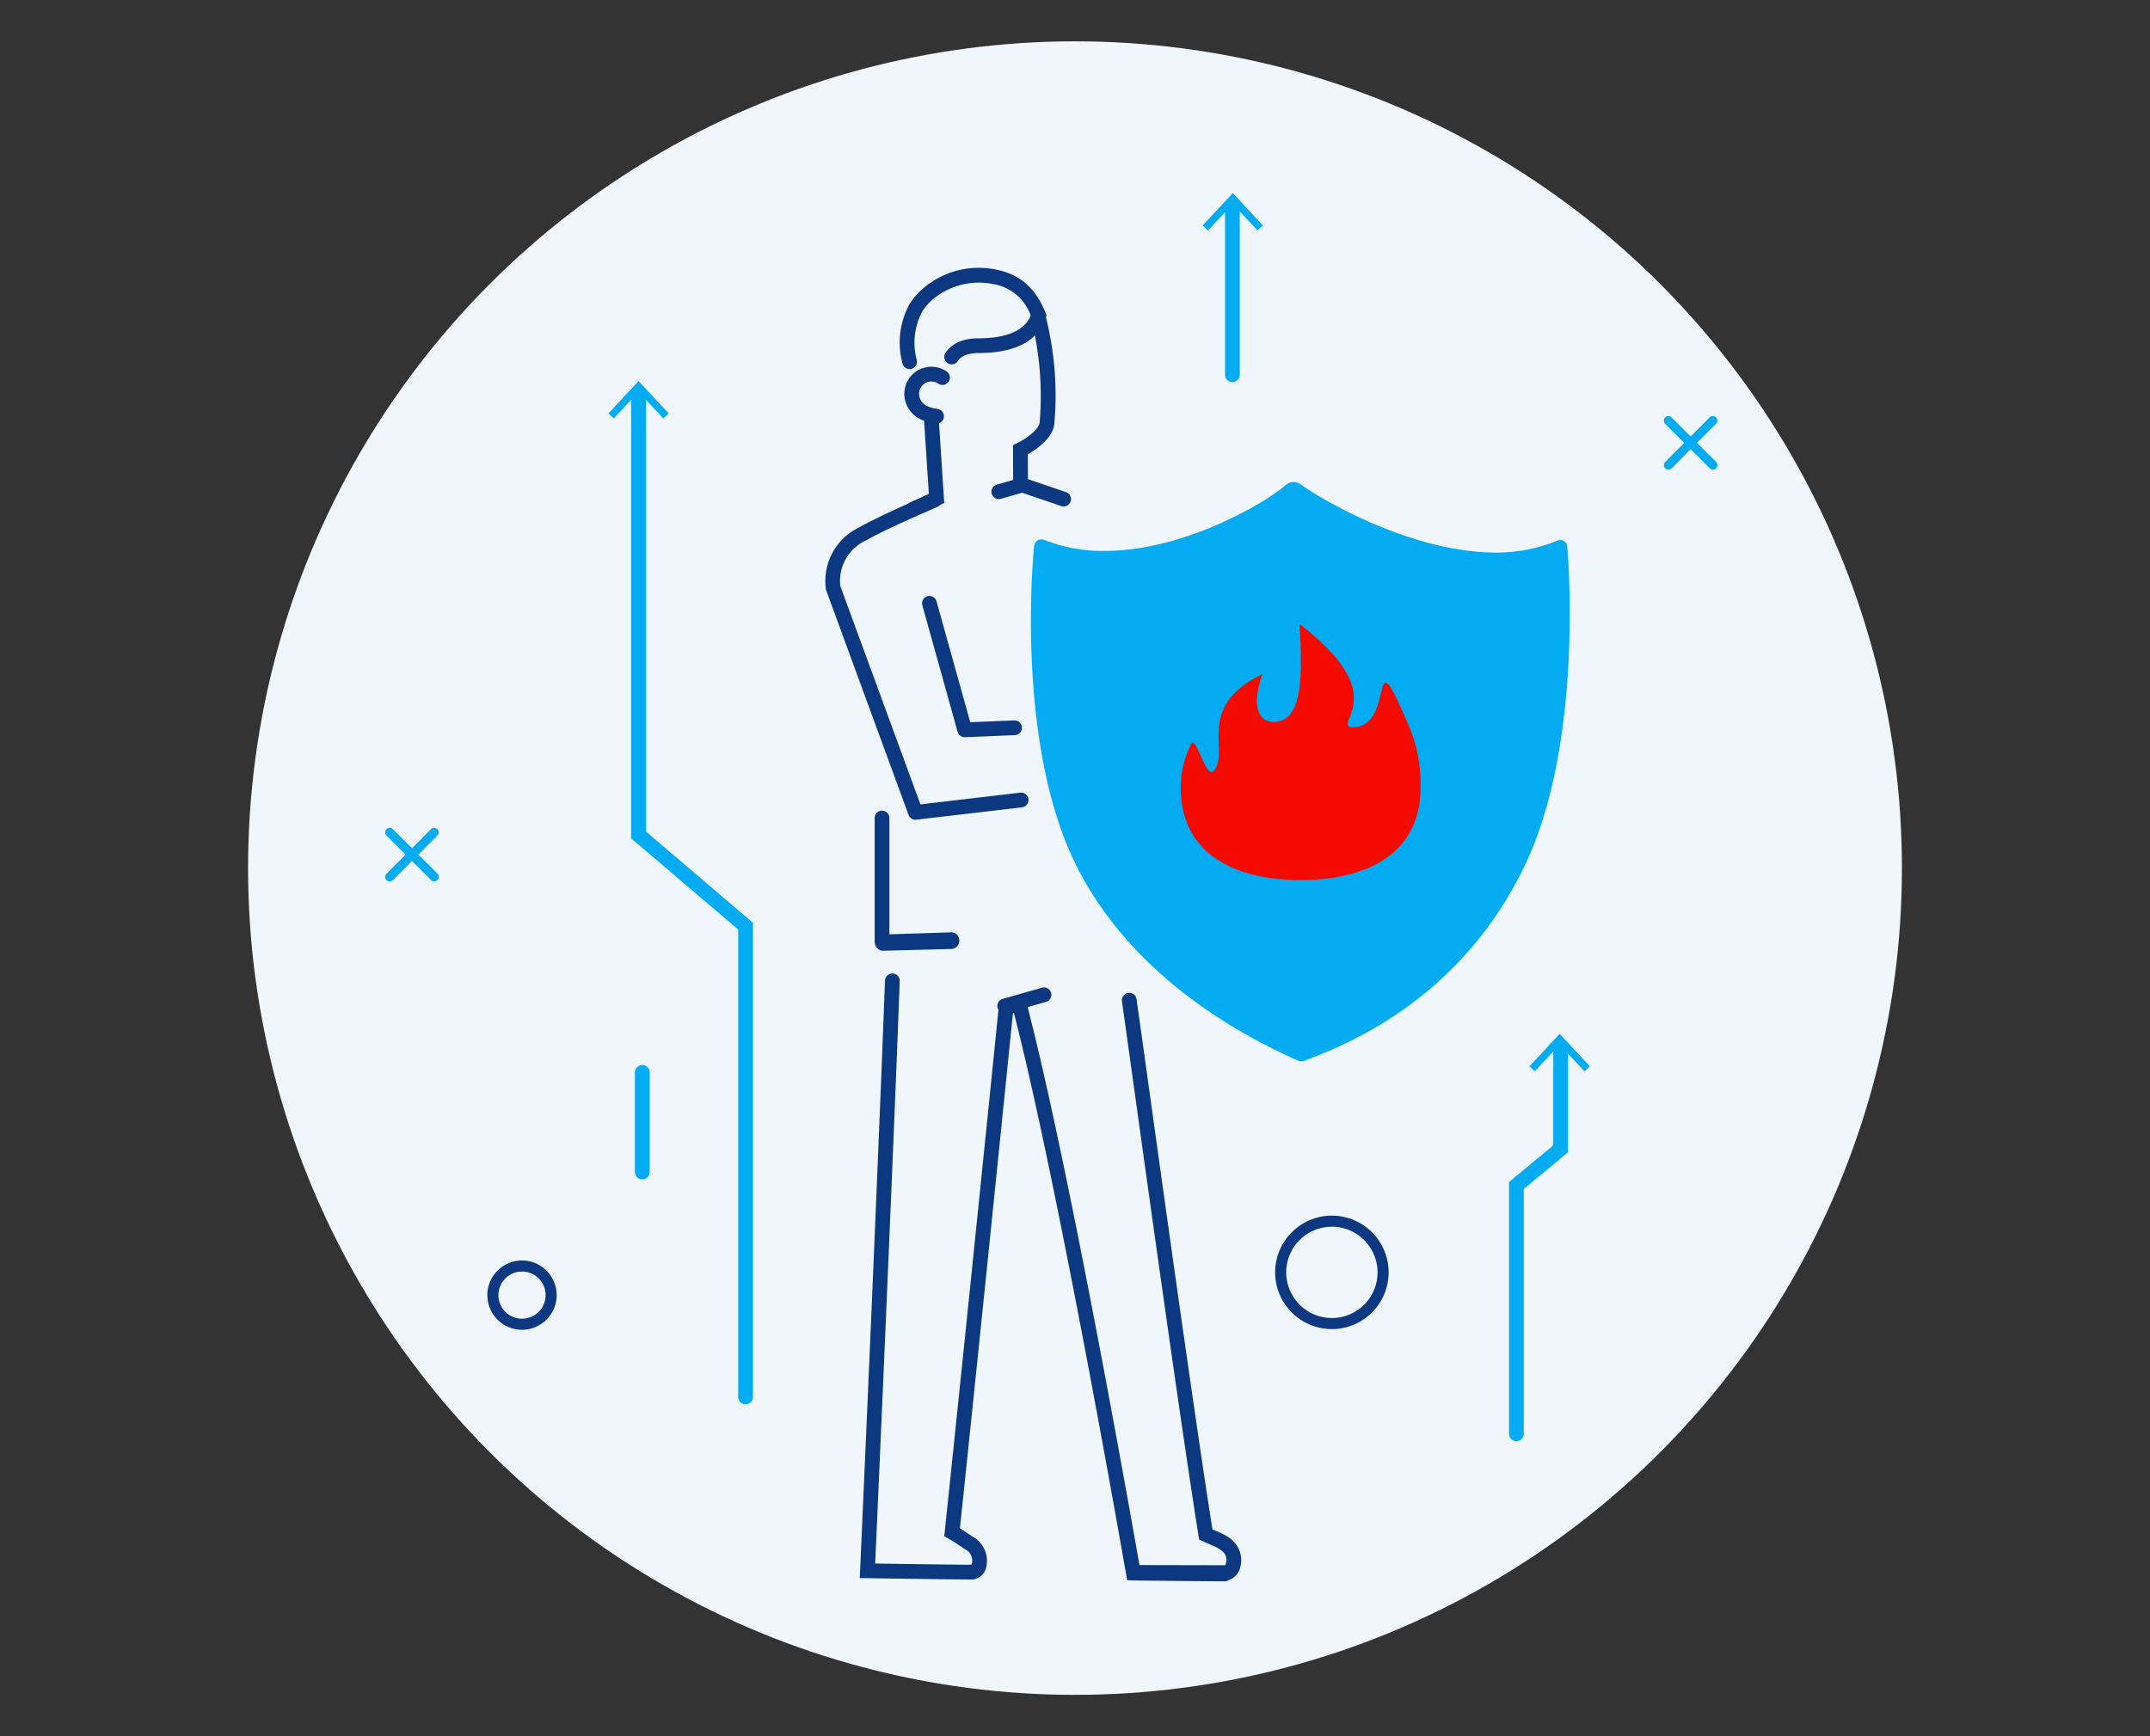<svg xmlns="http://www.w3.org/2000/svg" width="260" height="210" viewBox="0 0 260 210">
  <rect x="0" y="0" width="260" height="210" fill="#333333" stroke="none"/>
  <g id="グループ_7831" data-name="グループ 7831" transform="translate(-510 -5175)">
    <circle id="楕円形_82" data-name="楕円形 82" cx="100" cy="100" r="100" transform="translate(540 5180)" fill="#f0f7fc"/>
    <g id="グループ_3551" data-name="グループ 3551" transform="translate(378.77 5061.474)">
      <path id="パス_6605" data-name="パス 6605" d="M366.429,276.721a.9.9,0,0,1-.367-.078c-12.648-5.626-21.927-13.786-26.833-23.6-7.425-14.85-5.207-37.679-5.108-38.644a.9.9,0,0,1,1.236-.744,19.211,19.211,0,0,0,7.265,1.329c10.026,0,20.061-6.247,21.859-7.925a1.667,1.667,0,0,1,1.1-.422,1.758,1.758,0,0,1,.966.434c3.2,2.228,13.639,8.113,23.463,8.113h0a19.424,19.424,0,0,0,7.343-1.429.9.9,0,0,1,.808.015.857.857,0,0,1,.429.664c.087.959,2.037,23.65-5.134,38.608-7.922,16.521-22.06,21.867-26.708,23.626A.882.882,0,0,1,366.429,276.721Z" transform="translate(-77.835 -34.82)" fill="#03abf2"/>
      <path id="パス_6606" data-name="パス 6606" d="M294.968,248.785a.893.893,0,0,1-.837-.585l-9.954-27.145a.882.882,0,0,1-.035-.12,7.176,7.176,0,0,1,3.944-7.478c2.291-1.281,5.491-2.691,7.827-3.722l1.013-.448a.892.892,0,0,1,.725,1.631l-1.018.449c-2.3,1.016-5.459,2.407-7.676,3.646a5.37,5.37,0,0,0-3.078,5.5l9.686,26.413,12.074-1.421a.892.892,0,0,1,.209,1.772l-12.774,1.5A.83.83,0,0,1,294.968,248.785Z" transform="translate(-53.028 -36.105)" fill="#0b3880"/>
      <path id="パス_6607" data-name="パス 6607" d="M335.553,209.017a.893.893,0,0,1-.288-.048l-5.2-1.772a.892.892,0,1,1,.576-1.689l5.2,1.772a.892.892,0,0,1-.288,1.737Z" transform="translate(-75.702 -34.232)" fill="#0b3880"/>
      <path id="パス_6608" data-name="パス 6608" d="M336.69,398.876c-2.285,0-11.206-.1-11.206-.1l-.749-.039-.129-.756c-.082-.473-8.148-46.822-13.563-67.864-.037.011-.075.016-.114.027-.489,4.827-3.818,37.641-6.414,62.323.436.264.8.511,1.14.738.25.168.487.327.731.478a3.328,3.328,0,0,1,1.322,3.42,1.878,1.878,0,0,1-1.653,1.554l-.086,0c-2.421,0-12.546-.157-12.648-.159l-.918-.014.041-.918c.022-.473,2.134-47.586,3.01-71.349a.892.892,0,0,1,1.783.066c-.809,21.927-2.669,63.724-2.97,70.444,2.529.039,9.539.142,11.622.145a.812.812,0,0,0,.106-.567,1.478,1.478,0,0,0-.55-1.11c-.261-.162-.516-.334-.785-.514-.453-.305-.922-.62-1.53-.962l-.511-.288.062-.582c2.8-26.619,6.5-63.127,6.534-63.492l.061-.6.574-.169c.413-.122,1.405-.409,1.7-.452l.788-.115.2.771c5.06,19.269,12.612,61.978,13.689,68.121,2.154.005,8.345.019,10.348.02a.988.988,0,0,0,.171-.58,1.424,1.424,0,0,0-.595-1.2,4.112,4.112,0,0,0-1.114-.615c-.282-.121-.648-.279-1.17-.522l-.43-.2-.074-.47c-2.178-13.829-5.717-39.26-7.832-54.455-.619-4.448-1.117-8.026-1.424-10.189a.892.892,0,0,1,1.766-.251c.307,2.165.805,5.744,1.425,10.193,2.09,15.017,5.572,40.038,7.753,53.953.283.127.506.223.692.3a5.819,5.819,0,0,1,1.479.825,3.214,3.214,0,0,1,1.227,3.3,2.167,2.167,0,0,1-1.54,1.747l-.159.092C336.736,398.876,336.713,398.876,336.69,398.876Z" transform="translate(-57.202 -94.085)" fill="#0b3880"/>
      <path id="パス_6609" data-name="パス 6609" d="M325.1,187.9a.892.892,0,0,1-.244-1.75l1.979-.565-.022-4.211.51-.244c1.073-.516,2.624-1.634,2.713-2.5a37.834,37.834,0,0,0-1.034-12.541.892.892,0,1,1,1.715-.489,38.936,38.936,0,0,1,1.094,13.212c-.179,1.753-2.212,3.1-3.207,3.662l.023,4.457-3.28.938A.918.918,0,0,1,325.1,187.9Z" transform="translate(-73.081 -14.01)" fill="#0b3880"/>
      <path id="パス_6610" data-name="パス 6610" d="M303.253,167.178a.893.893,0,0,1-.845-.606,9.771,9.771,0,0,1,.531-6.661c1.143-2.563,5.353-5.851,10.758-4.769,2.9.579,4.748,2.186,5.994,5.21l.126.307-.105.315c-.945,2.83-3.693,4.265-8.171,4.265-1.862,0-2.39.855-2.412.891a.88.88,0,0,1-1.194.379.9.9,0,0,1-.384-1.212c.1-.188,1.023-1.842,3.99-1.842,3.44,0,5.578-.922,6.364-2.743a5.837,5.837,0,0,0-4.558-3.821c-4.257-.851-7.834,1.629-8.778,3.746A8,8,0,0,0,304.1,166a.9.9,0,0,1-.845,1.179Z" transform="translate(-62.023 -9.009)" fill="#0b3880"/>
      <path id="パス_6611" data-name="パス 6611" d="M326.521,331.847a.892.892,0,0,1-.243-1.75l4.761-1.352a.892.892,0,0,1,.487,1.716l-4.761,1.353A.939.939,0,0,1,326.521,331.847Z" transform="translate(-73.788 -95.756)" fill="#0b3880"/>
      <path id="パス_6612" data-name="パス 6612" d="M304.35,202.321a.892.892,0,0,1-.374-1.7l2.3-1.06-.586-9.032a.892.892,0,0,1,1.78-.116l.666,10.255-3.415,1.574A.891.891,0,0,1,304.35,202.321Z" transform="translate(-62.72 -26.304)" fill="#0b3880"/>
      <path id="パス_6613" data-name="パス 6613" d="M307.061,185.7a.847.847,0,0,1-.112-.007c-1.9-.238-3.113-1.091-3.609-2.536a3.272,3.272,0,0,1,4.945-3.762.892.892,0,1,1-1.009,1.472,1.488,1.488,0,0,0-2.249,1.71c.166.483.568,1.147,2.144,1.345a.892.892,0,0,1-.11,1.777Z" transform="translate(-62.573 -20.937)" fill="#0b3880"/>
      <path id="パス_6614" data-name="パス 6614" d="M296.894,302.969a1.009,1.009,0,0,1-.628-.357,1.134,1.134,0,0,1-.264-.732V286.913a.891.891,0,1,1,1.783,0v14.068l7.555-.241h.008a.972.972,0,0,1,.892.972,1.026,1.026,0,0,1-.884,1.042l-8.453.216Z" transform="translate(-58.999 -74.446)" fill="#0b3880"/>
      <path id="パス_6615" data-name="パス 6615" d="M312.609,251.281a.891.891,0,0,1-.859-.653l-4.259-15.28a.892.892,0,1,1,1.718-.479l4.068,14.6,5.305-.22a.892.892,0,1,1,.074,1.782l-6.011.25Z" transform="translate(-64.717 -48.587)" fill="#0b3880"/>
      <path id="パス_6616" data-name="パス 6616" d="M178.369,296.65a.546.546,0,0,1-.387-.932l5.378-5.393a.546.546,0,0,1,.774.771l-5.378,5.393A.544.544,0,0,1,178.369,296.65Z" transform="translate(-0.007 -76.514)" fill="#03abf2"/>
      <path id="パス_6617" data-name="パス 6617" d="M183.748,296.651a.547.547,0,0,1-.386-.159l-5.392-5.379a.546.546,0,1,1,.771-.774l5.393,5.379a.546.546,0,0,1-.386.933Z" transform="translate(0 -76.522)" fill="#03abf2"/>
      <path id="パス_6618" data-name="パス 6618" d="M487.109,197.213a.546.546,0,0,1-.387-.932l5.378-5.393a.546.546,0,1,1,.774.772l-5.378,5.393A.546.546,0,0,1,487.109,197.213Z" transform="translate(-154.122 -26.879)" fill="#03abf2"/>
      <path id="パス_6619" data-name="パス 6619" d="M492.488,197.213a.547.547,0,0,1-.386-.159l-5.392-5.379a.546.546,0,0,1,.771-.774l5.392,5.379a.546.546,0,0,1-.386.933Z" transform="translate(-154.115 -26.886)" fill="#03abf2"/>
      <path id="パス_6620" data-name="パス 6620" d="M251.053,306.708a.893.893,0,0,1-.892-.892V249.286l-12.934-11.021V184.5a.892.892,0,1,1,1.784,0v52.939l12.934,11.021v57.353A.893.893,0,0,1,251.053,306.708Z" transform="translate(-29.66 -23.326)" fill="#03abf2"/>
      <path id="パス_6621" data-name="パス 6621" d="M231.711,186.186l.654.608,2.994-3.222,2.995,3.222.653-.608-3.648-3.923Z" transform="translate(-26.907 -22.653)" fill="#03abf2"/>
      <path id="パス_6622" data-name="パス 6622" d="M450.065,389.85a.893.893,0,0,1-.892-.892V358.506l5.352-4.435V342.128a.892.892,0,0,1,1.784,0v12.783l-5.353,4.435v29.613A.892.892,0,0,1,450.065,389.85Z" transform="translate(-135.458 -102.008)" fill="#03abf2"/>
      <path id="パス_6623" data-name="パス 6623" d="M454.114,343.854l.653.608,2.994-3.222,3,3.222.653-.608-3.649-3.923Z" transform="translate(-137.924 -101.357)" fill="#03abf2"/>
      <path id="パス_6624" data-name="パス 6624" d="M381.494,160.36a.893.893,0,0,1-.892-.892V139.021a.892.892,0,1,1,1.784,0v20.447A.892.892,0,0,1,381.494,160.36Z" transform="translate(-101.229 -0.623)" fill="#03abf2"/>
      <path id="パス_6625" data-name="パス 6625" d="M375.187,140.8l.653.609,2.994-3.222,3,3.222.653-.609-3.649-3.923Z" transform="translate(-98.526 0)" fill="#03abf2"/>
      <path id="パス_6626" data-name="パス 6626" d="M206.677,403.048a4.192,4.192,0,1,1,4.191-4.191A4.2,4.2,0,0,1,206.677,403.048Zm0-7.045a2.853,2.853,0,1,0,2.853,2.854A2.857,2.857,0,0,0,206.677,396Z" transform="translate(-12.319 -128.678)" fill="#0b3880"/>
      <path id="パス_6627" data-name="パス 6627" d="M399.573,397.558a6.861,6.861,0,1,1,6.859-6.859A6.865,6.865,0,0,1,399.573,397.558Zm0-12.383a5.522,5.522,0,1,0,5.521,5.524A5.528,5.528,0,0,0,399.573,385.175Z" transform="translate(-107.276 -123.273)" fill="#0b3880"/>
      <path id="パス_6628" data-name="パス 6628" d="M239.009,361.294a.892.892,0,0,1-.892-.892V348.36a.892.892,0,0,1,1.784,0V360.4A.892.892,0,0,1,239.009,361.294Z" transform="translate(-30.104 -105.119)" fill="#03abf2"/>
      <path id="パス_6629" data-name="パス 6629" d="M182.949,4300c0,8-6.491,11.188-14.5,11.188s-14.5-3.191-14.5-11.188a11.515,11.515,0,0,1,1.265-5.264c.535-1.19,1.818,4.244,2.689,3.291,2.141-2.344-2.372-7.693,5.931-11.755-1.483,4.146-.294,5.792,1.317,5.792,3.5,0,3.555-5.228,3.171-11.846,10.708,8.267,4.8,11.45,6.013,12.462,5.972.657,1.983-12.417,7.289.082A18,18,0,0,1,182.949,4300Z" transform="translate(120.067 -4091.218)" fill="#f50a00"/>
    </g>
    <rect id="長方形_3339" data-name="長方形 3339" width="260" height="210" transform="translate(510 5175)" fill="none"/>
  </g>
</svg>
